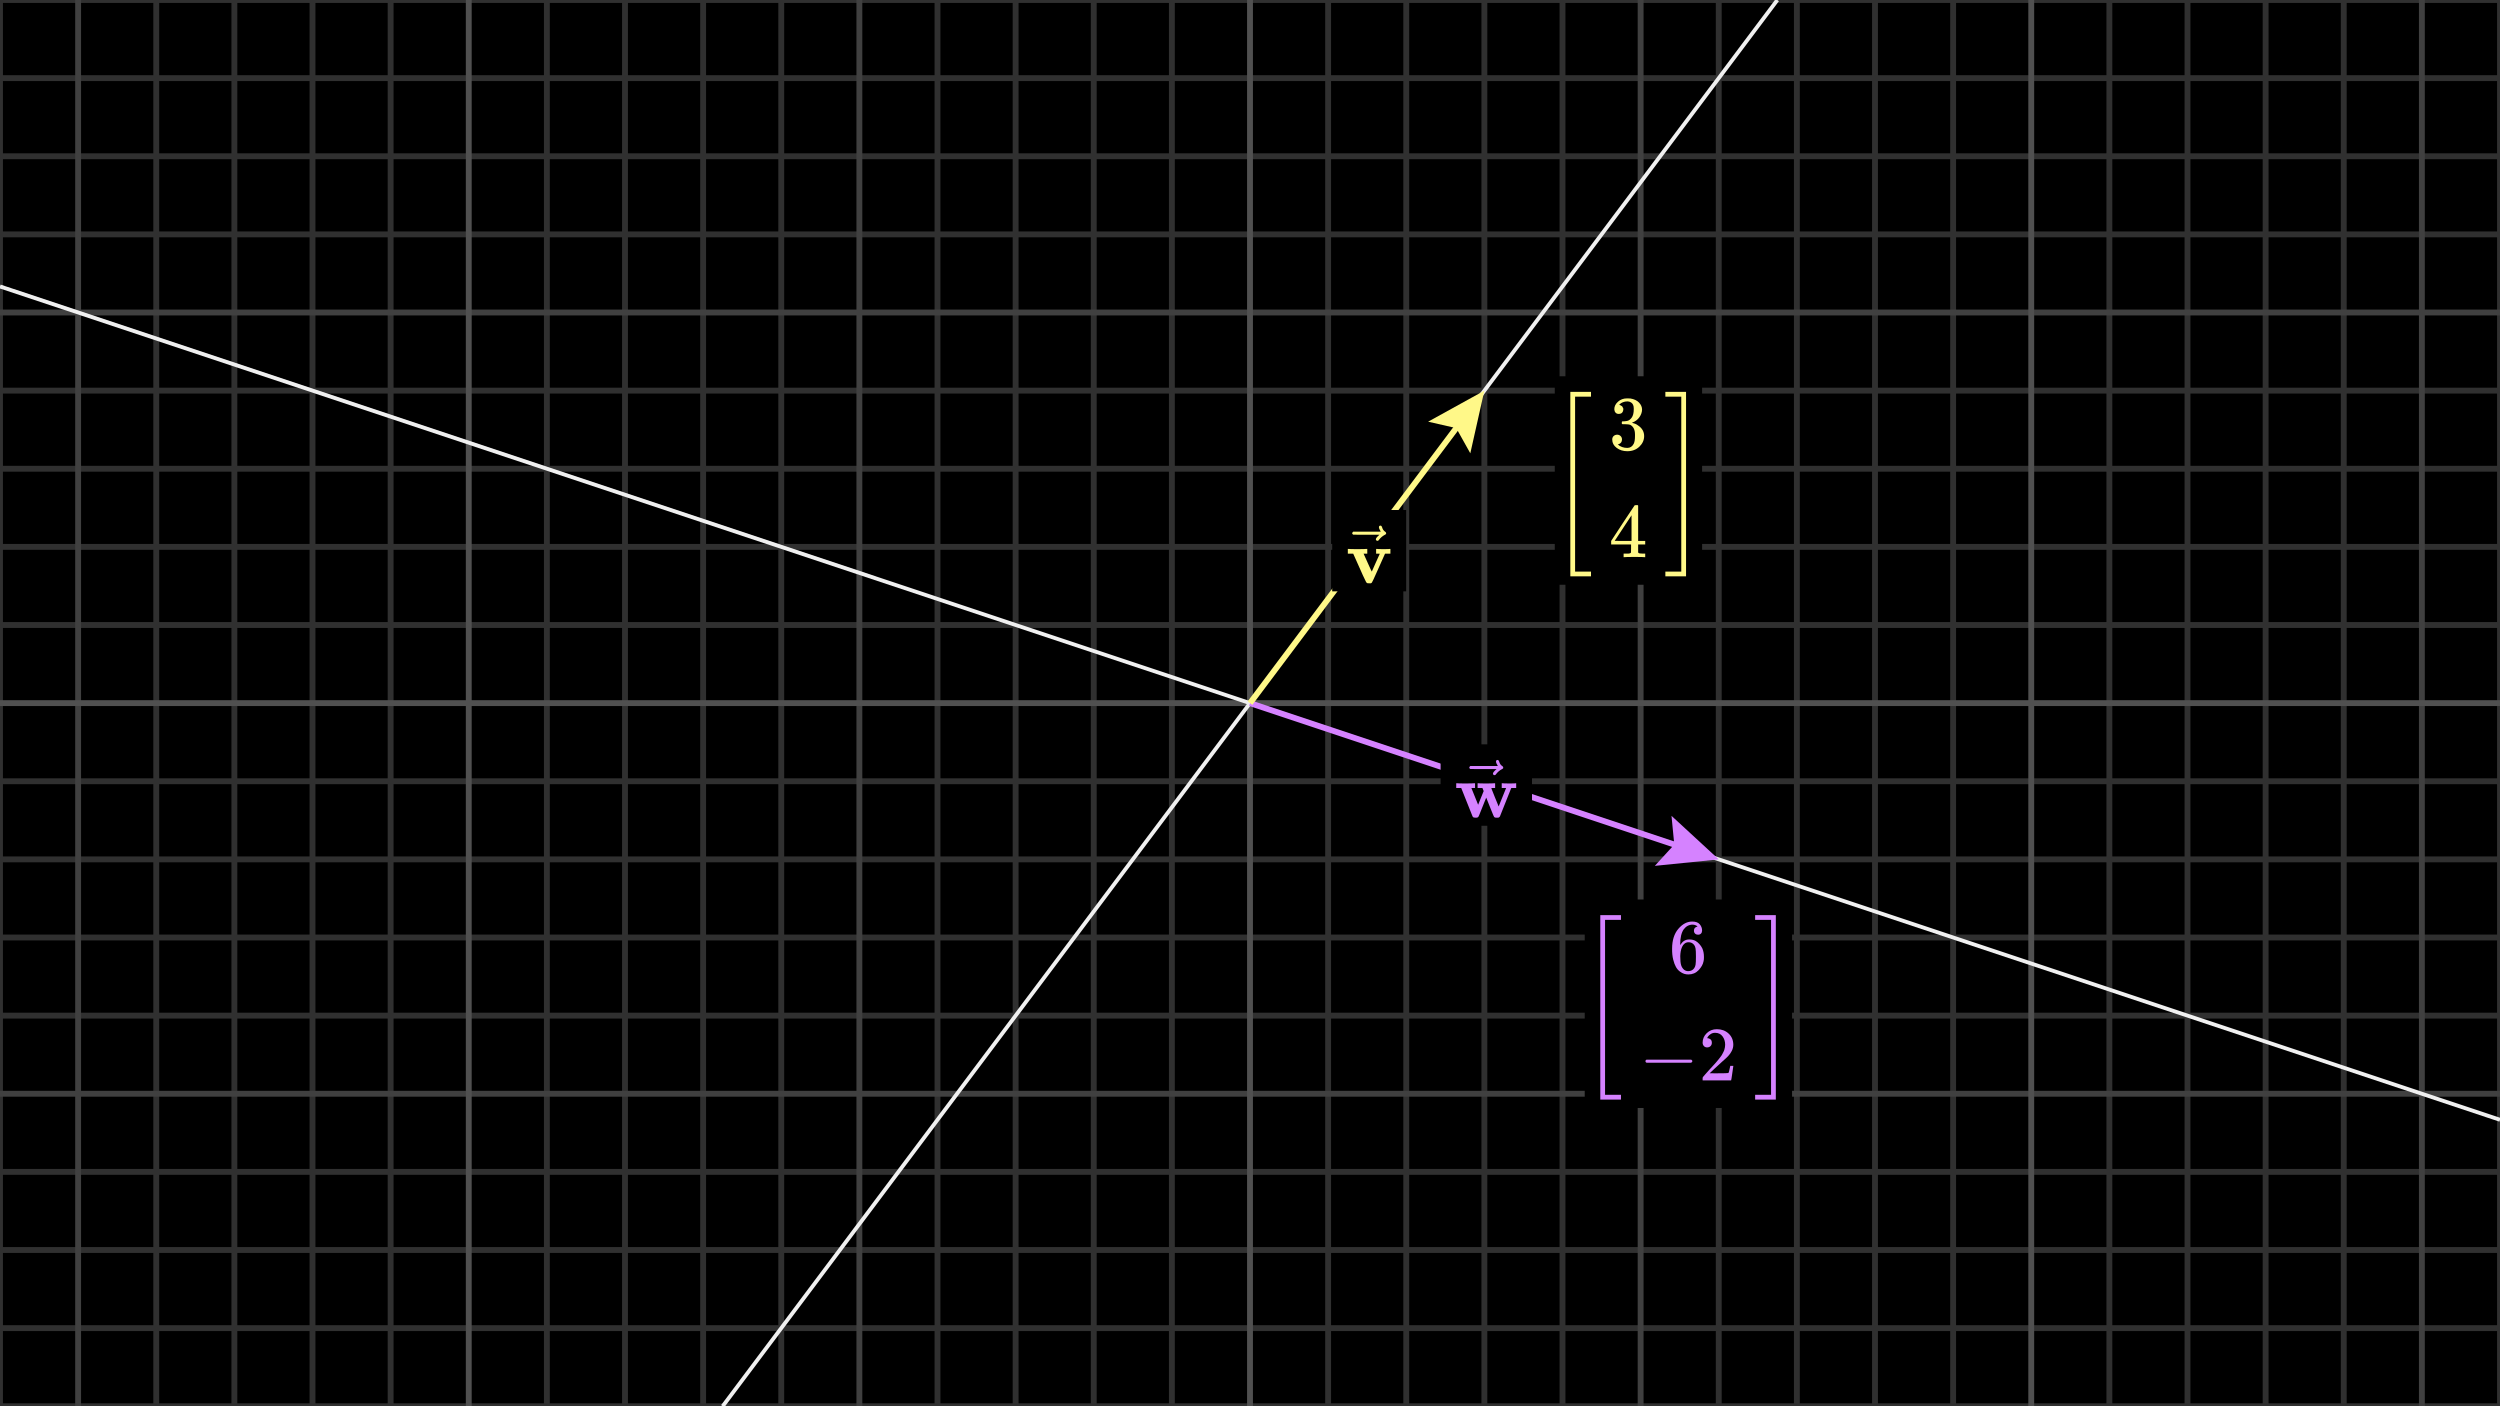 <svg width="640" height="360" viewBox="0 0 640 360" fill="none" xmlns="http://www.w3.org/2000/svg">
<rect x="0" y="0" width="640" height="360" fill="#808080" stroke="none"/>
<g clip-path="url(#clip0_1583_2221)">
<path d="M640 0H0V360H640V0Z" fill="black"/>
<g clip-path="url(#clip1_1583_2221)">
<path d="M0 0H640" stroke="#303030" stroke-width="1.5"/>
<path d="M0 20H640" stroke="#303030" stroke-width="1.5"/>
<path d="M0 40H640" stroke="#303030" stroke-width="1.5"/>
<path d="M0 60H640" stroke="#303030" stroke-width="1.5"/>
<path d="M0 100H640" stroke="#303030" stroke-width="1.5"/>
<path d="M0 120H640" stroke="#303030" stroke-width="1.5"/>
<path d="M0 140H640" stroke="#303030" stroke-width="1.5"/>
<path d="M0 160H640" stroke="#303030" stroke-width="1.5"/>
<path d="M0 200H640" stroke="#303030" stroke-width="1.5"/>
<path d="M0 220H640" stroke="#303030" stroke-width="1.5"/>
<path d="M0 240H640" stroke="#303030" stroke-width="1.5"/>
<path d="M0 260H640" stroke="#303030" stroke-width="1.5"/>
<path d="M0 300H640" stroke="#303030" stroke-width="1.5"/>
<path d="M0 320H640" stroke="#303030" stroke-width="1.5"/>
<path d="M0 340H640" stroke="#303030" stroke-width="1.5"/>
<path d="M0 360H640" stroke="#303030" stroke-width="1.5"/>
<path d="M0 0V360" stroke="#303030" stroke-width="1.5"/>
<path d="M40 0V360" stroke="#303030" stroke-width="1.5"/>
<path d="M60 0V360" stroke="#303030" stroke-width="1.5"/>
<path d="M80 0V360" stroke="#303030" stroke-width="1.5"/>
<path d="M100 0V360" stroke="#303030" stroke-width="1.5"/>
<path d="M140 0V360" stroke="#303030" stroke-width="1.5"/>
<path d="M160 0V360" stroke="#303030" stroke-width="1.5"/>
<path d="M180 0V360" stroke="#303030" stroke-width="1.5"/>
<path d="M200 0V360" stroke="#303030" stroke-width="1.5"/>
<path d="M240 0V360" stroke="#303030" stroke-width="1.5"/>
<path d="M260 0V360" stroke="#303030" stroke-width="1.5"/>
<path d="M280 0V360" stroke="#303030" stroke-width="1.5"/>
<path d="M300 0V360" stroke="#303030" stroke-width="1.5"/>
<path d="M340 0V360" stroke="#303030" stroke-width="1.5"/>
<path d="M360 0V360" stroke="#303030" stroke-width="1.5"/>
<path d="M380 0V360" stroke="#303030" stroke-width="1.5"/>
<path d="M400 0V360" stroke="#303030" stroke-width="1.5"/>
<path d="M440 0V360" stroke="#303030" stroke-width="1.5"/>
<path d="M460 0V360" stroke="#303030" stroke-width="1.5"/>
<path d="M480 0V360" stroke="#303030" stroke-width="1.5"/>
<path d="M500 0V360" stroke="#303030" stroke-width="1.5"/>
<path d="M540 0V360" stroke="#303030" stroke-width="1.5"/>
<path d="M560 0V360" stroke="#303030" stroke-width="1.5"/>
<path d="M580 0V360" stroke="#303030" stroke-width="1.5"/>
<path d="M600 0V360" stroke="#303030" stroke-width="1.5"/>
<path d="M640 0V360" stroke="#303030" stroke-width="1.5"/>
<path d="M0 80H640" stroke="#404040" stroke-width="1.5"/>
<path d="M0 280H640" stroke="#404040" stroke-width="1.5"/>
<path d="M20 0V360" stroke="#404040" stroke-width="1.5"/>
<path d="M220 0V360" stroke="#404040" stroke-width="1.5"/>
<path d="M420 0V360" stroke="#404040" stroke-width="1.5"/>
<path d="M620 0V360" stroke="#404040" stroke-width="1.5"/>
<path d="M0 180H640" stroke="#505050" stroke-width="1.5"/>
<path d="M120 0V360" stroke="#505050" stroke-width="1.5"/>
<path d="M320 0V360" stroke="#505050" stroke-width="1.5"/>
<path d="M520 0V360" stroke="#505050" stroke-width="1.5"/>
</g>
<path d="M185 360L455 0" stroke="#F0F0F0"/>
<path d="M0 73.333L640 286.667" stroke="#F0F0F0"/>
<path d="M427.904 208.853L440 220L423.635 221.66L428.616 216.205L427.904 208.853Z" fill="#D582FF"/>
<path d="M320 180L436.205 218.735" stroke="#D582FF" stroke-width="1.5"/>
<path d="M365.6 107.95L380 100L376.4 116.05L372.8 109.6L365.6 107.95Z" fill="#FFF888"/>
<path d="M320 180L377.6 103.2" stroke="#FFF888" stroke-width="1.5"/>
<path d="M359.981 130.562H341.045V151.387H359.981V130.562Z" fill="black"/>
<g clip-path="url(#clip2_1583_2221)">
<path d="M352.423 140.519C352.581 140.558 353.197 140.578 354.273 140.578C355.231 140.578 355.749 140.558 355.828 140.519H355.946V141.739H354.568L352.581 146.186C351.78 147.997 351.321 148.98 351.203 149.138C351.098 149.269 350.973 149.335 350.829 149.335C350.803 149.335 350.757 149.335 350.691 149.335C350.626 149.335 350.56 149.328 350.495 149.315H350.199C350.003 149.315 349.845 149.217 349.727 149.02C349.609 148.823 349.327 148.233 348.881 147.249C348.684 146.816 348.527 146.462 348.409 146.186L346.421 141.739H345.044V140.519H345.201C345.398 140.558 346.126 140.578 347.385 140.578C348.789 140.578 349.609 140.558 349.845 140.519H350.022V141.739H349.078L350.121 144.061C350.79 145.569 351.144 146.324 351.183 146.324C351.183 146.311 351.518 145.556 352.187 144.061C352.856 142.565 353.204 141.798 353.23 141.758C353.23 141.745 353.073 141.739 352.758 141.739H352.285V140.519H352.423Z" fill="#FFF888"/>
<path d="M353.004 134.95C353.004 134.845 353.036 134.753 353.102 134.674C353.168 134.595 353.266 134.556 353.397 134.556C353.489 134.556 353.568 134.589 353.633 134.654C353.699 134.707 353.765 134.831 353.83 135.028C353.961 135.514 354.23 135.888 354.637 136.15C354.781 136.242 354.853 136.36 354.853 136.504C354.853 136.622 354.834 136.701 354.794 136.74C354.755 136.78 354.663 136.839 354.519 136.917C353.955 137.206 353.463 137.619 353.043 138.157C353.017 138.183 352.984 138.223 352.945 138.275C352.905 138.328 352.872 138.367 352.846 138.393C352.82 138.42 352.787 138.433 352.748 138.433C352.708 138.433 352.663 138.439 352.61 138.452C352.518 138.452 352.433 138.42 352.354 138.354C352.276 138.288 352.23 138.19 352.216 138.059C352.216 137.81 352.525 137.423 353.141 136.898H349.776L346.411 136.878C346.241 136.76 346.155 136.635 346.155 136.504C346.155 136.412 346.241 136.281 346.411 136.111H353.476C353.161 135.612 353.004 135.225 353.004 134.95Z" fill="#FFF888"/>
</g>
<path d="M392.194 190.551H368.795V211.397H392.194V190.551Z" fill="black"/>
<g clip-path="url(#clip3_1583_2221)">
<path d="M384.582 200.508C384.739 200.548 385.382 200.567 386.511 200.567C387.495 200.567 388.006 200.548 388.046 200.508H388.144V201.728H386.885L383.972 209.03C383.959 209.043 383.939 209.063 383.913 209.089C383.887 209.115 383.86 209.141 383.834 209.168C383.808 209.194 383.795 209.207 383.795 209.207C383.795 209.207 383.775 209.22 383.736 209.246C383.696 209.273 383.683 209.286 383.696 209.286C383.709 209.286 383.683 209.292 383.618 209.305C383.552 209.318 383.526 209.318 383.539 209.305C383.552 209.292 383.526 209.299 383.46 209.325C383.395 209.351 383.355 209.351 383.342 209.325C383.329 209.299 383.277 209.299 383.185 209.325H382.968C382.745 209.325 382.588 209.259 382.496 209.128C382.404 208.997 382.22 208.577 381.945 207.869C381.735 207.344 381.558 206.904 381.413 206.55L380.469 204.188L379.524 206.55C379.393 206.891 379.222 207.318 379.012 207.829C378.737 208.551 378.553 208.977 378.461 209.109C378.37 209.24 378.212 209.312 377.989 209.325H377.753C377.517 209.325 377.359 209.312 377.281 209.286C377.202 209.259 377.103 209.174 376.985 209.03L374.073 201.728H372.793V200.508H372.931C373.128 200.548 373.837 200.567 375.057 200.567C376.408 200.567 377.202 200.548 377.438 200.508H377.615V201.728H376.671L378.402 206.019L379.819 202.516L379.504 201.728H378.265V200.508H378.402C378.56 200.548 379.196 200.567 380.311 200.567C381.636 200.567 382.397 200.548 382.594 200.508H382.752V201.728H382.26C381.932 201.728 381.768 201.742 381.768 201.768C381.781 201.82 382.096 202.614 382.712 204.149C383.329 205.684 383.644 206.452 383.657 206.452L385.566 201.728H384.444V200.508H384.582Z" fill="#D582FF"/>
<path d="M382.978 194.939C382.978 194.834 383.011 194.742 383.076 194.663C383.142 194.585 383.24 194.545 383.372 194.545C383.463 194.545 383.542 194.578 383.608 194.644C383.673 194.696 383.739 194.821 383.805 195.018C383.936 195.503 384.205 195.877 384.612 196.139C384.756 196.231 384.828 196.349 384.828 196.494C384.828 196.612 384.808 196.69 384.769 196.73C384.73 196.769 384.638 196.828 384.493 196.907C383.929 197.195 383.437 197.609 383.017 198.147C382.991 198.173 382.958 198.212 382.919 198.265C382.88 198.317 382.847 198.357 382.821 198.383C382.794 198.409 382.762 198.422 382.722 198.422C382.683 198.422 382.637 198.429 382.584 198.442C382.493 198.442 382.407 198.409 382.329 198.343C382.25 198.278 382.204 198.179 382.191 198.048C382.191 197.799 382.499 197.412 383.116 196.887H379.75L376.385 196.867C376.215 196.749 376.129 196.625 376.129 196.494C376.129 196.402 376.215 196.271 376.385 196.1H383.45C383.135 195.601 382.978 195.214 382.978 194.939Z" fill="#D582FF"/>
</g>
<path d="M435.736 96.325H398.019V149.695H435.736V96.325Z" fill="black"/>
<g clip-path="url(#clip4_1583_2221)">
<path d="M402.003 147.546V100.325H407.298V101.545H403.224V146.326H407.298V147.546H402.003Z" fill="#FFF888"/>
<path d="M414.404 105.964C414.05 105.964 413.774 105.853 413.578 105.63C413.381 105.407 413.276 105.118 413.263 104.764C413.263 104.042 413.578 103.399 414.207 102.835C414.837 102.27 415.598 101.988 416.491 101.988C416.95 101.988 417.239 101.995 417.357 102.008C418.328 102.165 419.069 102.513 419.581 103.051C420.093 103.589 420.355 104.173 420.368 104.803C420.368 105.485 420.145 106.148 419.699 106.791C419.253 107.434 418.636 107.9 417.849 108.189L417.79 108.228C417.79 108.241 417.849 108.261 417.967 108.287C418.085 108.313 418.275 108.372 418.538 108.464C418.8 108.556 419.05 108.694 419.286 108.878C420.362 109.573 420.9 110.492 420.9 111.633C420.9 112.67 420.493 113.575 419.68 114.35C418.866 115.124 417.836 115.511 416.589 115.511C415.539 115.511 414.634 115.229 413.873 114.665C413.112 114.1 412.731 113.385 412.731 112.519C412.731 112.152 412.849 111.856 413.085 111.633C413.322 111.41 413.617 111.292 413.971 111.279C414.339 111.279 414.64 111.397 414.877 111.633C415.113 111.869 415.231 112.165 415.231 112.519C415.231 112.663 415.211 112.795 415.172 112.913C415.133 113.031 415.087 113.136 415.034 113.228C414.982 113.32 414.909 113.398 414.818 113.464C414.726 113.529 414.647 113.582 414.581 113.621C414.516 113.661 414.45 113.687 414.385 113.7C414.319 113.713 414.266 113.733 414.227 113.759L414.148 113.779C414.818 114.369 415.631 114.665 416.589 114.665C417.311 114.665 417.855 114.317 418.223 113.621C418.446 113.188 418.558 112.526 418.558 111.633V111.24C418.558 109.993 418.138 109.16 417.298 108.74C417.101 108.661 416.701 108.615 416.097 108.602L415.27 108.582L415.211 108.543C415.185 108.504 415.172 108.399 415.172 108.228C415.172 107.992 415.224 107.874 415.329 107.874C415.697 107.874 416.077 107.841 416.471 107.775C416.917 107.71 417.324 107.434 417.691 106.949C418.059 106.463 418.243 105.728 418.243 104.744V104.587C418.243 103.839 418.013 103.32 417.554 103.031C417.265 102.848 416.957 102.756 416.629 102.756C416.209 102.756 415.821 102.828 415.467 102.972C415.113 103.117 414.864 103.268 414.719 103.425C414.575 103.583 414.503 103.661 414.503 103.661H414.562C414.601 103.674 414.654 103.688 414.719 103.701C414.785 103.714 414.85 103.747 414.916 103.799C414.982 103.852 415.06 103.898 415.152 103.937C415.244 103.976 415.31 104.048 415.349 104.153C415.388 104.258 415.441 104.357 415.507 104.449C415.572 104.541 415.592 104.672 415.566 104.842C415.566 105.131 415.474 105.387 415.29 105.61C415.106 105.833 414.811 105.951 414.404 105.964Z" fill="#FFF888"/>
<path d="M420.998 142.635C420.762 142.596 419.916 142.576 418.459 142.576C416.937 142.576 416.058 142.596 415.821 142.635H415.644V141.73H416.255C416.517 141.73 416.694 141.73 416.786 141.73C416.878 141.73 416.989 141.717 417.121 141.69C417.252 141.664 417.344 141.631 417.396 141.592C417.449 141.553 417.495 141.5 417.534 141.435C417.547 141.408 417.554 141.054 417.554 140.372V139.387H412.456V138.482L415.428 133.935C417.436 130.891 418.453 129.362 418.479 129.349C418.505 129.322 418.643 129.309 418.892 129.309H419.246L419.365 129.427V138.482H421.175V139.387H419.365V140.391C419.365 140.929 419.365 141.244 419.365 141.336C419.365 141.428 419.404 141.507 419.483 141.572C419.588 141.664 419.962 141.717 420.605 141.73H421.175V142.635H420.998ZM417.672 138.482V131.908L413.361 138.462L415.507 138.482H417.672Z" fill="#FFF888"/>
<path d="M426.333 101.545V100.325H431.628V147.546H426.333V146.326H430.407V101.545H426.333Z" fill="#FFF888"/>
</g>
<path d="M458.767 230.274H405.689V283.642H458.767V230.274Z" fill="black"/>
<g clip-path="url(#clip5_1583_2221)">
<path d="M409.674 281.493V234.274H414.969V235.494H410.894V280.273H414.969V281.493H409.674Z" fill="#D582FF"/>
<path d="M428.058 242.865C428.058 240.727 428.59 239.034 429.652 237.787C430.715 236.541 431.896 235.917 433.195 235.917C434.101 235.917 434.75 236.153 435.144 236.626C435.538 237.098 435.735 237.623 435.735 238.201C435.735 238.529 435.643 238.791 435.459 238.988C435.275 239.185 435.019 239.283 434.691 239.283C434.389 239.283 434.14 239.191 433.943 239.008C433.747 238.824 433.648 238.568 433.648 238.24C433.648 237.663 433.956 237.315 434.573 237.197C434.285 236.908 433.878 236.744 433.353 236.705C432.421 236.705 431.654 237.098 431.05 237.886C430.433 238.752 430.125 240.077 430.125 241.862L430.145 241.94C430.21 241.862 430.263 241.776 430.302 241.684C430.84 240.897 431.542 240.503 432.408 240.503H432.487C433.09 240.503 433.622 240.628 434.081 240.877C434.396 241.061 434.711 241.324 435.026 241.665C435.341 242.006 435.597 242.38 435.794 242.787C436.069 243.43 436.207 244.132 436.207 244.893V245.247C436.207 245.549 436.174 245.831 436.108 246.093C435.964 246.868 435.544 247.622 434.849 248.357C434.153 249.092 433.274 249.459 432.211 249.459C431.844 249.459 431.49 249.407 431.148 249.302C430.807 249.197 430.44 249 430.046 248.711C429.652 248.423 429.318 248.035 429.042 247.55C428.767 247.064 428.531 246.428 428.334 245.641C428.137 244.853 428.045 243.928 428.058 242.865ZM432.29 241.212C431.896 241.212 431.555 241.324 431.266 241.547C430.978 241.77 430.755 242.065 430.597 242.432C430.44 242.8 430.328 243.174 430.263 243.554C430.197 243.935 430.158 244.342 430.145 244.775C430.145 245.864 430.223 246.645 430.381 247.117C430.538 247.589 430.787 247.97 431.129 248.259C431.444 248.495 431.791 248.613 432.172 248.613C432.841 248.613 433.353 248.364 433.707 247.865C433.878 247.629 433.996 247.333 434.061 246.979C434.127 246.625 434.16 245.936 434.16 244.912C434.16 243.863 434.127 243.161 434.061 242.806C433.996 242.452 433.878 242.157 433.707 241.921C433.353 241.448 432.88 241.212 432.29 241.212Z" fill="#D582FF"/>
<path d="M421.228 271.918C421.228 271.918 421.228 271.832 421.228 271.662C421.228 271.491 421.32 271.36 421.504 271.268H432.939C433.136 271.373 433.235 271.504 433.235 271.662C433.235 271.819 433.136 271.95 432.939 272.055H421.504C421.32 271.964 421.228 271.832 421.228 271.662V271.918Z" fill="#D582FF"/>
<path d="M437.034 268.138C436.679 268.138 436.397 268.02 436.187 267.784C435.977 267.548 435.872 267.259 435.872 266.918C435.872 265.986 436.22 265.179 436.915 264.497C437.611 263.815 438.477 263.474 439.514 263.474C440.708 263.474 441.705 263.841 442.505 264.576C443.306 265.311 443.713 266.262 443.726 267.43C443.726 267.994 443.595 268.532 443.332 269.044C443.07 269.556 442.755 270.002 442.387 270.382C442.02 270.763 441.495 271.248 440.813 271.839C440.34 272.246 439.684 272.849 438.844 273.65L437.683 274.752L439.179 274.772C441.239 274.772 442.335 274.739 442.466 274.673C442.558 274.647 442.715 274.063 442.938 272.921V272.862H443.726V272.921C443.713 272.961 443.627 273.558 443.47 274.713C443.312 275.867 443.214 276.471 443.175 276.523V276.583H435.872V276.209V275.972C435.872 275.88 435.912 275.782 435.99 275.677C436.069 275.572 436.266 275.342 436.581 274.988C436.961 274.568 437.289 274.201 437.565 273.886C437.683 273.755 437.906 273.512 438.234 273.158C438.562 272.803 438.785 272.561 438.903 272.429C439.022 272.298 439.212 272.082 439.474 271.78C439.737 271.478 439.92 271.255 440.025 271.111C440.13 270.966 440.281 270.769 440.478 270.52C440.675 270.271 440.813 270.061 440.891 269.89C440.97 269.72 441.069 269.529 441.187 269.319C441.305 269.11 441.39 268.9 441.443 268.69C441.495 268.48 441.541 268.283 441.58 268.099C441.62 267.915 441.639 267.699 441.639 267.45C441.639 266.623 441.416 265.908 440.97 265.304C440.524 264.701 439.888 264.399 439.061 264.399C438.628 264.399 438.247 264.51 437.919 264.733C437.591 264.956 437.362 265.173 437.23 265.383C437.099 265.593 437.034 265.717 437.034 265.757C437.034 265.77 437.066 265.777 437.132 265.777C437.368 265.777 437.611 265.868 437.86 266.052C438.11 266.236 438.234 266.538 438.234 266.958C438.234 267.286 438.129 267.561 437.919 267.784C437.709 268.007 437.414 268.125 437.034 268.138Z" fill="#D582FF"/>
<path d="M449.316 235.494V234.274H454.611V281.493H449.316V280.273H453.39V235.494H449.316Z" fill="#D582FF"/>
</g>
</g>
<defs>
<clipPath id="clip0_1583_2221">
<rect width="640" height="360" fill="white"/>
</clipPath>
<clipPath id="clip1_1583_2221">
<rect width="640" height="360" fill="white"/>
</clipPath>
<clipPath id="clip2_1583_2221">
<rect width="11.945" height="16.669" fill="white" transform="translate(344.532 132.587)"/>
</clipPath>
<clipPath id="clip3_1583_2221">
<rect width="16.356" height="16.669" fill="white" transform="translate(372.301 192.577)"/>
</clipPath>
<clipPath id="clip4_1583_2221">
<rect width="39.367" height="47.241" fill="white" transform="translate(397.142 100.315)"/>
</clipPath>
<clipPath id="clip5_1583_2221">
<rect width="54.679" height="47.241" fill="white" transform="translate(404.812 234.263)"/>
</clipPath>
</defs>
</svg>
